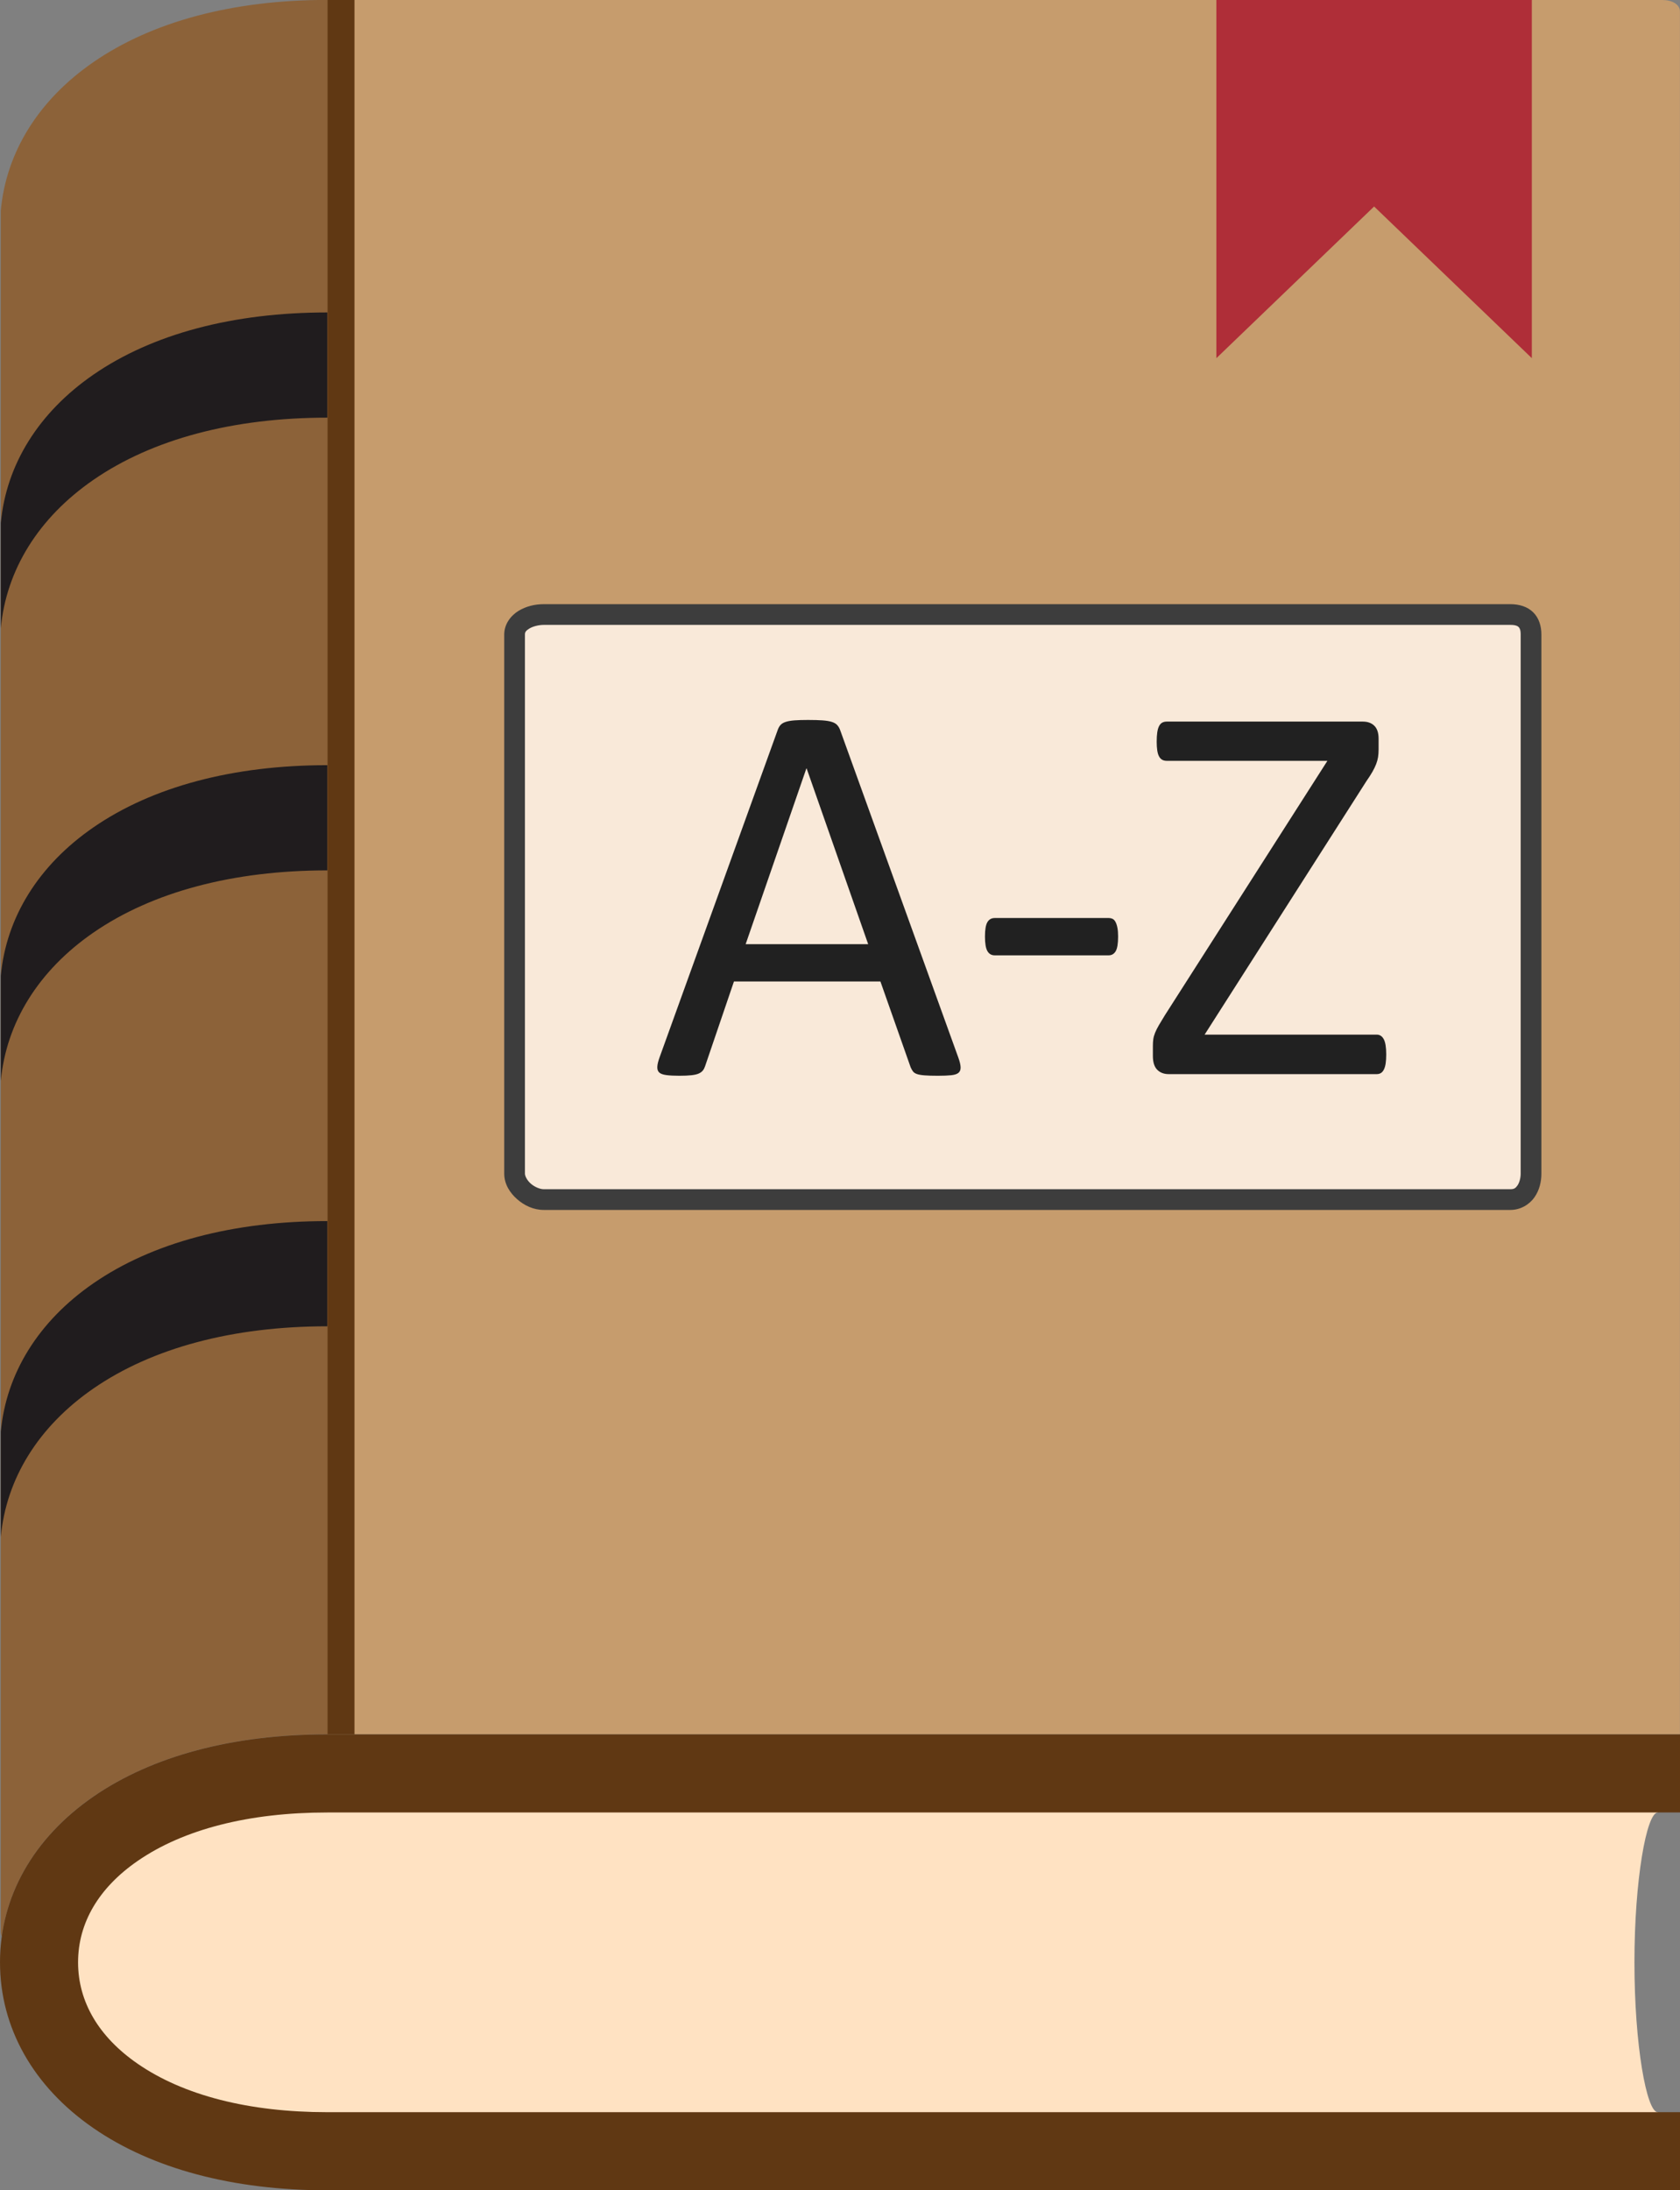 <svg width="1054.5" height="1374" enable-background="new 0 0 1356 1648" version="1.1" viewBox="0 0 1054.5 1374" xml:space="preserve" xmlns="http://www.w3.org/2000/svg">
<rect x="0" y="0" width="1054.5" height="1374" fill="#808080" stroke="none"/>
<g id="icon_dictonary" transform="translate(-144.5,-145)">
	<path d="m1170.4 1376c0-51.915 7.631-94 14.631-94v-17h-775.9c-132.37 0-239.67 49.696-239.67 111s107.3 111 239.67 111h775.9v-17c-7 0-14.631-42.085-14.631-94z" fill="#ffe2c2"/>
	<path d="m203.08 1272c37.01-25.543 87.764-39.044 146.77-39.044h0.143v-1088h-0.142c-59.009 0-109.76 13.501-146.77 39.044-34.415 23.751-54.737 56.504-58.085 93.115v1079.4c0 1.172 0.221 2.271 0.611 3.267 4.747-34.465 24.729-65.213 57.473-87.812z" fill="#8c6239"/>
	<path d="m1188.4 145h-838.45v1088h849v-1080.9c0-4.277-4.951-7.053-10.551-7.053z" fill="#c69c6d"/>
	<g stroke-miterlimit="10"><path d="m1105.5 543c0-8.006-4.186-12.496-12.946-12.496h-606.75c-8.76 0-18.305 4.49-18.305 12.496v338.24c0 8.006 9.545 16.264 18.305 16.264h606.75c8.761 0 12.946-8.258 12.946-16.264z" color="#000000" fill="#f9e9d9" style="-inkscape-stroke:none"/><path d="m485.8 524c-5.49 0-11.049 1.286-15.822 4.197-4.774 2.912-8.982 8.213-8.982 14.799v338.24c0 6.586 3.557 12.036 8.072 16.012 4.515 3.976 10.31 6.752 16.732 6.752h606.75c6.423 0 11.968-3.446 15.086-7.908 3.118-4.463 4.359-9.72 4.359-14.855v-338.24c0-5.136-1.458-10.243-5.111-13.865-3.653-3.622-8.844-5.131-14.334-5.131zm0 13h606.75c3.269 0 4.552 0.737 5.182 1.361 0.63 0.624 1.264 1.765 1.264 4.635v338.24c0 2.87-0.851 5.744-2.016 7.412-1.165 1.668-2.091 2.352-4.43 2.352h-606.75c-2.337 0-5.695-1.353-8.143-3.508s-3.662-4.836-3.662-6.256v-338.24c0-1.42 0.563-2.366 2.752-3.701s5.783-2.295 9.053-2.295z" color="#000000" fill="#3d3d3d" style="-inkscape-stroke:none"/></g>
	<g fill="#212121">
		<path d="m746 808.38c0.91 2.508 1.394 4.529 1.452 6.066 0.057 1.539-0.371 2.708-1.281 3.504-0.913 0.799-2.422 1.309-4.529 1.538-2.109 0.227-4.929 0.342-8.459 0.342-3.533 0-6.353-0.085-8.459-0.257-2.11-0.17-3.704-0.456-4.785-0.854-1.085-0.398-1.881-0.94-2.393-1.624-0.514-0.684-0.999-1.538-1.453-2.563l-18.97-53.833h-91.943l-18.115 53.149c-0.342 1.025-0.798 1.909-1.367 2.648-0.571 0.743-1.396 1.367-2.478 1.881-1.084 0.512-2.622 0.881-4.614 1.11-1.995 0.227-4.587 0.342-7.776 0.342-3.306 0-6.011-0.145-8.118-0.427-2.109-0.286-3.589-0.825-4.443-1.624-0.854-0.796-1.255-1.966-1.196-3.503 0.056-1.539 0.54-3.56 1.453-6.067l74.17-205.42c0.454-1.252 1.052-2.278 1.795-3.076 0.739-0.796 1.82-1.423 3.246-1.88 1.424-0.454 3.248-0.769 5.469-0.94 2.223-0.171 5.042-0.256 8.46-0.256 3.645 0 6.665 0.085 9.058 0.256s4.328 0.486 5.811 0.94c1.479 0.457 2.619 1.111 3.418 1.965 0.796 0.854 1.423 1.909 1.88 3.162zm-95.19-181.32h-0.171l-38.11 110.23h76.904z"/>
		<path d="m846.31 732.5c0 4.443-0.513 7.52-1.538 9.229s-2.508 2.563-4.443 2.563h-71.436c-2.051 0-3.589-0.881-4.614-2.649-1.025-1.765-1.538-4.812-1.538-9.143 0-4.329 0.513-7.349 1.538-9.058s2.563-2.563 4.614-2.563h71.436c0.91 0 1.735 0.171 2.478 0.513 0.74 0.342 1.367 0.999 1.881 1.965 0.512 0.969 0.91 2.195 1.195 3.674 0.283 1.482 0.427 3.306 0.427 5.469z"/>
		<path d="m1014.6 806.5c0 2.166-0.115 4.017-0.342 5.554-0.229 1.539-0.599 2.82-1.11 3.846-0.514 1.025-1.141 1.768-1.881 2.222-0.742 0.457-1.623 0.684-2.648 0.684h-130.57c-2.964 0-5.356-0.91-7.178-2.734-1.824-1.821-2.734-4.727-2.734-8.716v-6.323c0-1.479 0.086-2.847 0.256-4.102 0.172-1.252 0.54-2.59 1.111-4.017 0.568-1.423 1.367-3.017 2.393-4.785 1.025-1.765 2.277-3.845 3.76-6.237l102.03-159.62h-100.83c-1.141 0-2.109-0.227-2.905-0.684-0.799-0.454-1.453-1.167-1.965-2.136-0.514-0.967-0.885-2.222-1.111-3.76-0.229-1.538-0.342-3.333-0.342-5.383 0-2.278 0.112-4.214 0.342-5.811 0.227-1.594 0.598-2.905 1.111-3.931 0.512-1.025 1.166-1.765 1.965-2.222 0.796-0.454 1.765-0.684 2.905-0.684h123.05c3.076 0 5.495 0.884 7.263 2.649 1.766 1.768 2.649 4.473 2.649 8.118v6.665c0 1.824-0.115 3.447-0.342 4.871-0.229 1.426-0.628 2.878-1.196 4.358-0.571 1.482-1.341 3.076-2.307 4.785-0.97 1.709-2.252 3.704-3.846 5.981l-101.51 158.94h108.01c1.936 0 3.418 0.97 4.443 2.905 1.026 1.939 1.538 5.128 1.538 9.571z"/>
	</g>
	<path d="m1106 145h-198v224.68l99-95.141 99 95.141z" fill="#af2e38"/>
	<path d="m1199 1519h-849.14c-59.009 0-109.76-13.501-146.77-39.044-37.78-26.073-58.586-62.992-58.586-103.96s20.806-77.883 58.585-103.96c37.01-25.543 87.764-39.044 146.77-39.044h849.14v49h-849.14c-49.021 0-90.15 10.503-118.94 30.372-24.479 16.895-37.418 38.896-37.418 63.628s12.939 46.733 37.418 63.628c28.79 19.869 69.919 30.372 118.94 30.372h849.14z" fill="#603813"/><g fill="#201c1e">
	<path d="m349.86 341c-59.009 0-109.76 13.501-146.77 39.044-34.415 23.751-54.737 56.504-58.085 93.115v66c3.348-36.61 23.67-69.363 58.085-93.115 37.01-25.543 87.763-39.044 146.77-39.044h0.142v-66z"/>
	<path d="m349.86 911c-59.009 0-109.76 13.501-146.77 39.044-34.415 23.751-54.737 56.505-58.085 93.114v66c3.348-36.609 23.67-69.363 58.085-93.114 37.01-25.543 87.763-39.044 146.77-39.044h0.142v-66z"/>
	<path d="m349.86 625c-59.009 0-109.76 13.501-146.77 39.044-34.415 23.751-54.737 56.505-58.085 93.114v66c3.348-36.609 23.67-69.363 58.085-93.114 37.01-25.543 87.763-39.044 146.77-39.044h0.142v-66z"/>
	</g><path d="m350 145h17v1088h-17z" fill="#603813"/>
</g>
</svg>
